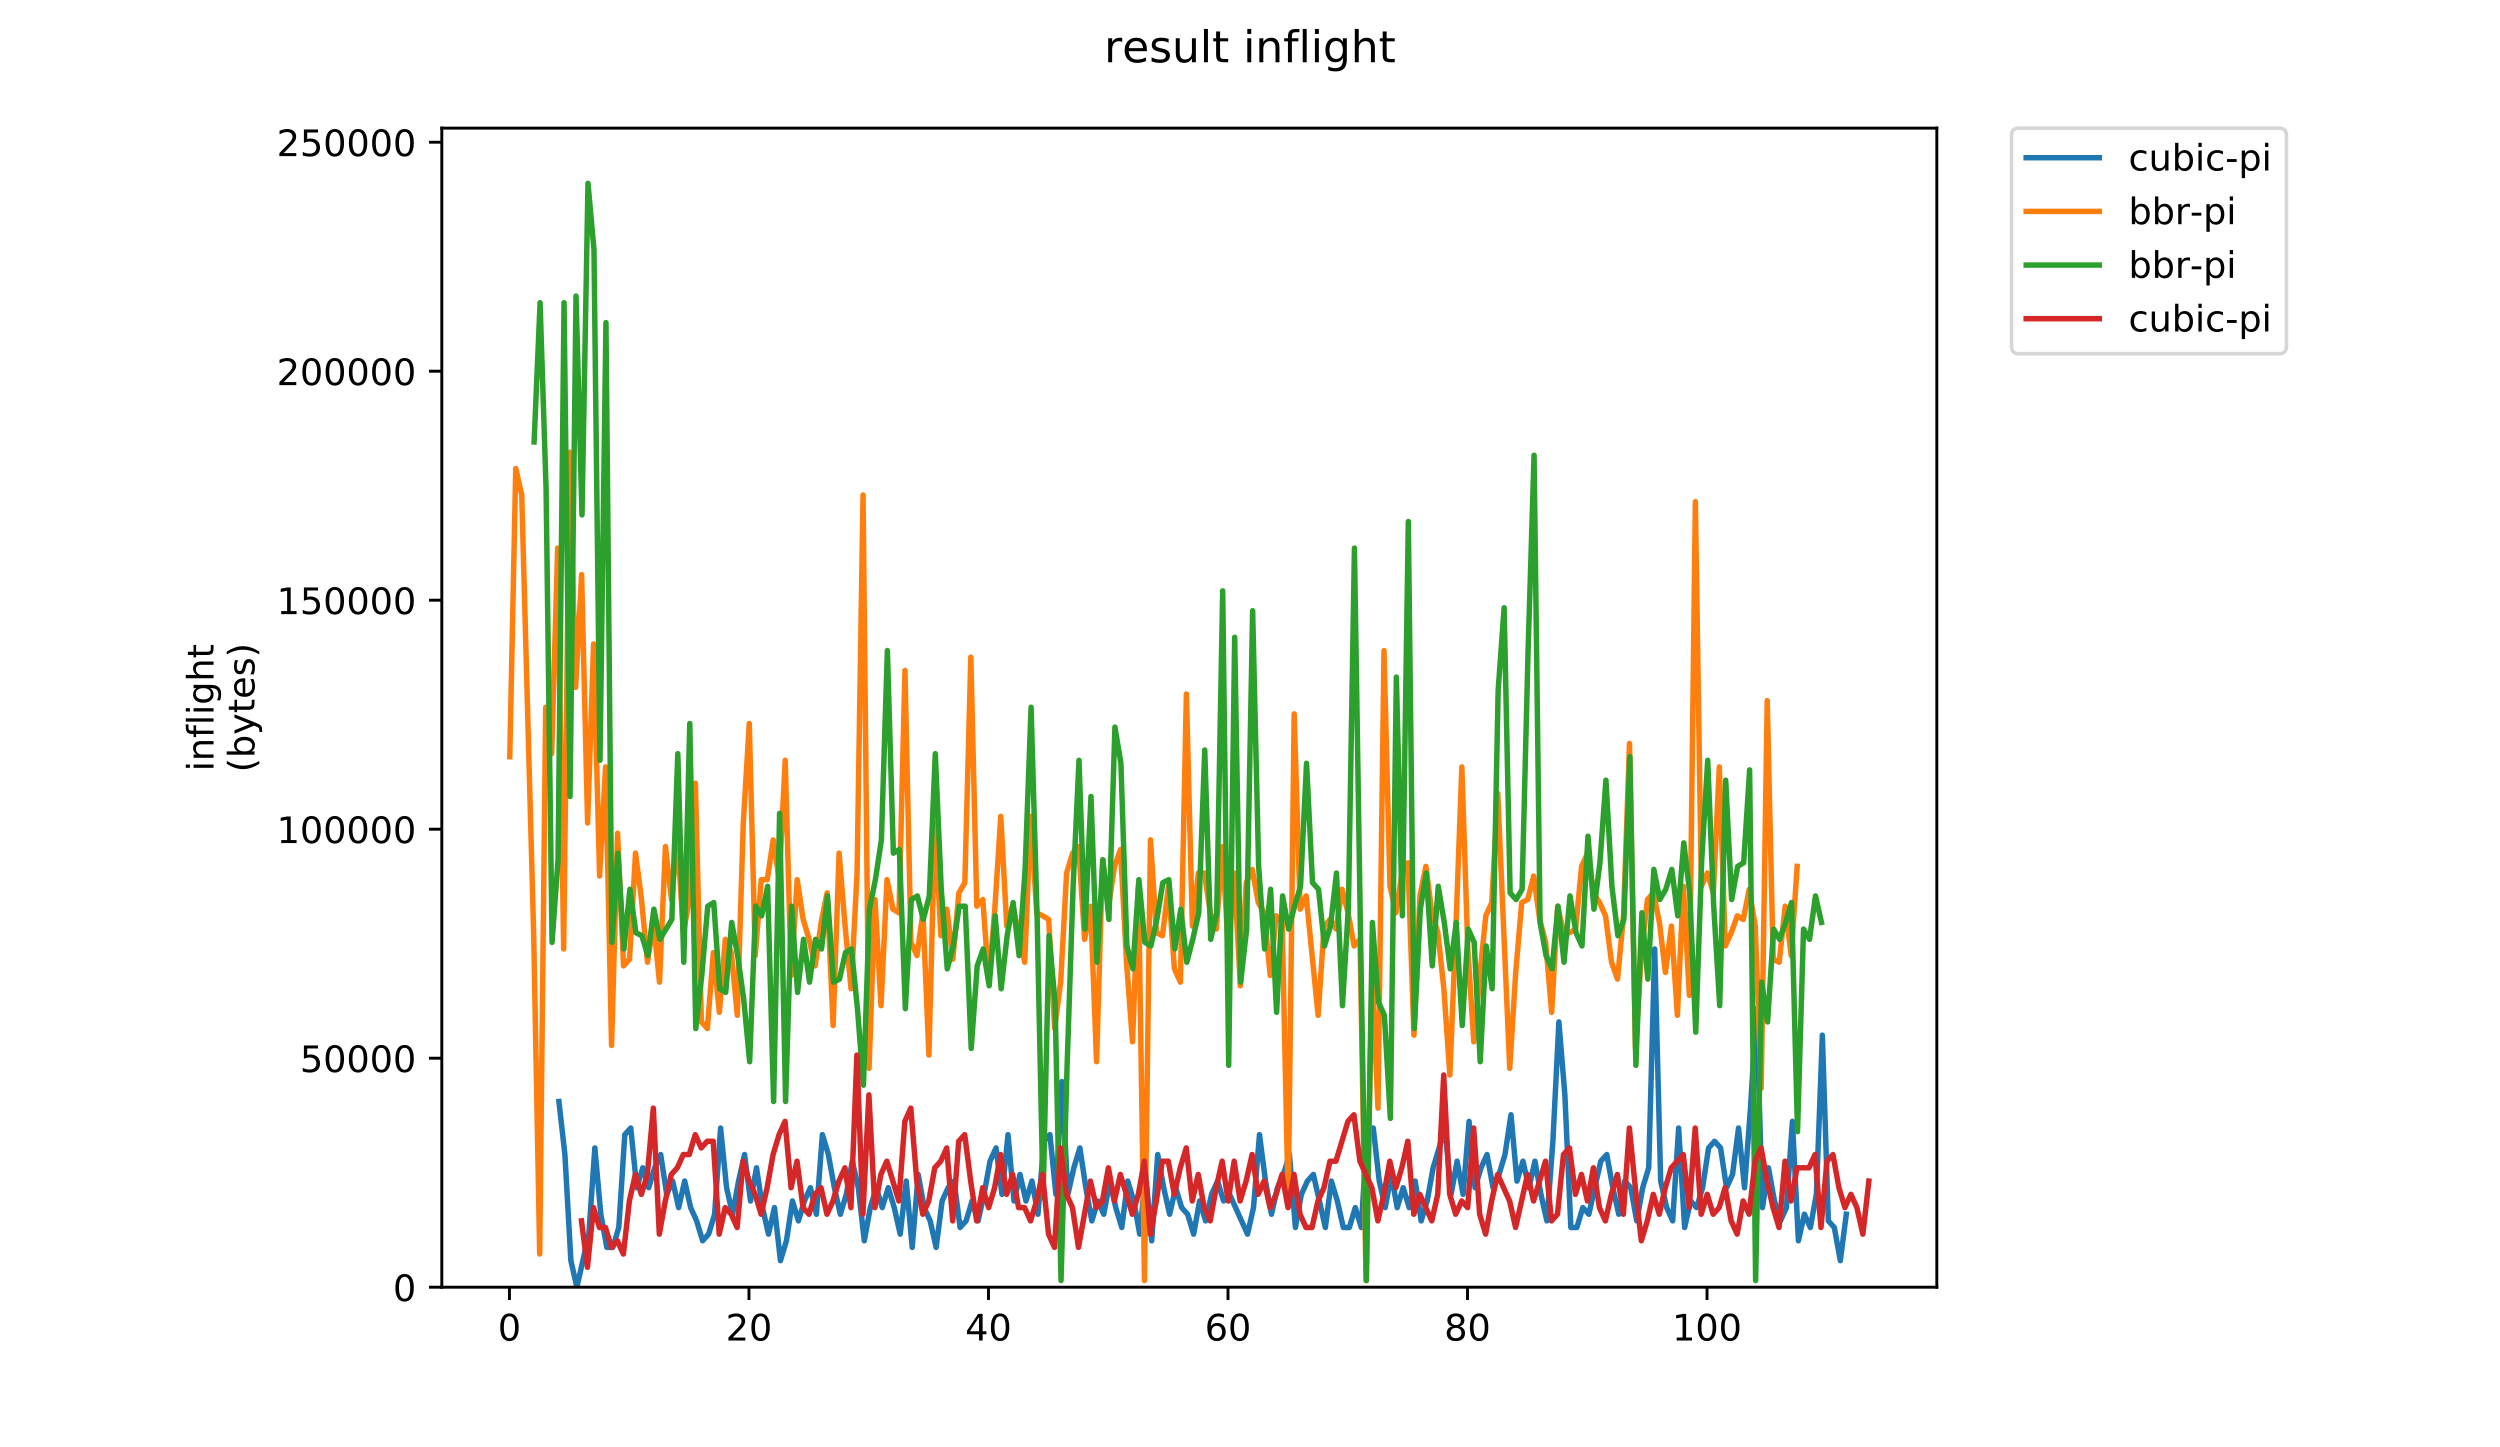 <?xml version="1.0" encoding="utf-8" standalone="no"?>
<!DOCTYPE svg PUBLIC "-//W3C//DTD SVG 1.1//EN"
  "http://www.w3.org/Graphics/SVG/1.1/DTD/svg11.dtd">
<!-- Created with matplotlib (https://matplotlib.org/) -->
<svg height="396pt" version="1.1" viewBox="0 0 684 396" width="684pt" xmlns="http://www.w3.org/2000/svg" xmlns:xlink="http://www.w3.org/1999/xlink">
 <defs>
  <style type="text/css">
*{stroke-linecap:butt;stroke-linejoin:round;}
  </style>
 </defs>
 <g id="figure_1">
  <g id="patch_1">
   <path d="M 0 396 
L 684 396 
L 684 0 
L 0 0 
z
" style="fill:#ffffff;"/>
  </g>
  <g id="axes_1">
   <g id="patch_2">
    <path d="M 120.879 352.174 
L 529.913 352.174 
L 529.913 35.062 
L 120.879 35.062 
z
" style="fill:#ffffff;"/>
   </g>
   <g id="matplotlib.axis_1">
    <g id="xtick_1">
     <g id="line2d_1">
      <defs>
       <path d="M 0 0 
L 0 3.5 
" id="m602a96469b" style="stroke:#000000;stroke-width:0.8;"/>
      </defs>
      <g>
       <use style="stroke:#000000;stroke-width:0.8;" x="139.386" xlink:href="#m602a96469b" y="352.174"/>
      </g>
     </g>
     <g id="text_1">
      <!-- 0 -->
      <defs>
       <path d="M 31.781 66.406 
Q 24.172 66.406 20.328 58.906 
Q 16.5 51.422 16.5 36.375 
Q 16.5 21.391 20.328 13.891 
Q 24.172 6.391 31.781 6.391 
Q 39.453 6.391 43.281 13.891 
Q 47.125 21.391 47.125 36.375 
Q 47.125 51.422 43.281 58.906 
Q 39.453 66.406 31.781 66.406 
z
M 31.781 74.219 
Q 44.047 74.219 50.516 64.516 
Q 56.984 54.828 56.984 36.375 
Q 56.984 17.969 50.516 8.266 
Q 44.047 -1.422 31.781 -1.422 
Q 19.531 -1.422 13.062 8.266 
Q 6.594 17.969 6.594 36.375 
Q 6.594 54.828 13.062 64.516 
Q 19.531 74.219 31.781 74.219 
z
" id="DejaVuSans-48"/>
      </defs>
      <g transform="translate(136.205 366.773)scale(0.1 -0.1)">
       <use xlink:href="#DejaVuSans-48"/>
      </g>
     </g>
    </g>
    <g id="xtick_2">
     <g id="line2d_2">
      <g>
       <use style="stroke:#000000;stroke-width:0.8;" x="204.917" xlink:href="#m602a96469b" y="352.174"/>
      </g>
     </g>
     <g id="text_2">
      <!-- 20 -->
      <defs>
       <path d="M 19.188 8.297 
L 53.609 8.297 
L 53.609 0 
L 7.328 0 
L 7.328 8.297 
Q 12.938 14.109 22.625 23.891 
Q 32.328 33.688 34.812 36.531 
Q 39.547 41.844 41.422 45.531 
Q 43.312 49.219 43.312 52.781 
Q 43.312 58.594 39.234 62.25 
Q 35.156 65.922 28.609 65.922 
Q 23.969 65.922 18.812 64.312 
Q 13.672 62.703 7.812 59.422 
L 7.812 69.391 
Q 13.766 71.781 18.938 73 
Q 24.125 74.219 28.422 74.219 
Q 39.75 74.219 46.484 68.547 
Q 53.219 62.891 53.219 53.422 
Q 53.219 48.922 51.531 44.891 
Q 49.859 40.875 45.406 35.406 
Q 44.188 33.984 37.641 27.219 
Q 31.109 20.453 19.188 8.297 
z
" id="DejaVuSans-50"/>
      </defs>
      <g transform="translate(198.554 366.773)scale(0.1 -0.1)">
       <use xlink:href="#DejaVuSans-50"/>
       <use x="63.623" xlink:href="#DejaVuSans-48"/>
      </g>
     </g>
    </g>
    <g id="xtick_3">
     <g id="line2d_3">
      <g>
       <use style="stroke:#000000;stroke-width:0.8;" x="270.448" xlink:href="#m602a96469b" y="352.174"/>
      </g>
     </g>
     <g id="text_3">
      <!-- 40 -->
      <defs>
       <path d="M 37.797 64.312 
L 12.891 25.391 
L 37.797 25.391 
z
M 35.203 72.906 
L 47.609 72.906 
L 47.609 25.391 
L 58.016 25.391 
L 58.016 17.188 
L 47.609 17.188 
L 47.609 0 
L 37.797 0 
L 37.797 17.188 
L 4.891 17.188 
L 4.891 26.703 
z
" id="DejaVuSans-52"/>
      </defs>
      <g transform="translate(264.085 366.773)scale(0.1 -0.1)">
       <use xlink:href="#DejaVuSans-52"/>
       <use x="63.623" xlink:href="#DejaVuSans-48"/>
      </g>
     </g>
    </g>
    <g id="xtick_4">
     <g id="line2d_4">
      <g>
       <use style="stroke:#000000;stroke-width:0.8;" x="335.979" xlink:href="#m602a96469b" y="352.174"/>
      </g>
     </g>
     <g id="text_4">
      <!-- 60 -->
      <defs>
       <path d="M 33.016 40.375 
Q 26.375 40.375 22.484 35.828 
Q 18.609 31.297 18.609 23.391 
Q 18.609 15.531 22.484 10.953 
Q 26.375 6.391 33.016 6.391 
Q 39.656 6.391 43.531 10.953 
Q 47.406 15.531 47.406 23.391 
Q 47.406 31.297 43.531 35.828 
Q 39.656 40.375 33.016 40.375 
z
M 52.594 71.297 
L 52.594 62.312 
Q 48.875 64.062 45.094 64.984 
Q 41.312 65.922 37.594 65.922 
Q 27.828 65.922 22.672 59.328 
Q 17.531 52.734 16.797 39.406 
Q 19.672 43.656 24.016 45.922 
Q 28.375 48.188 33.594 48.188 
Q 44.578 48.188 50.953 41.516 
Q 57.328 34.859 57.328 23.391 
Q 57.328 12.156 50.688 5.359 
Q 44.047 -1.422 33.016 -1.422 
Q 20.359 -1.422 13.672 8.266 
Q 6.984 17.969 6.984 36.375 
Q 6.984 53.656 15.188 63.938 
Q 23.391 74.219 37.203 74.219 
Q 40.922 74.219 44.703 73.484 
Q 48.484 72.75 52.594 71.297 
z
" id="DejaVuSans-54"/>
      </defs>
      <g transform="translate(329.617 366.773)scale(0.1 -0.1)">
       <use xlink:href="#DejaVuSans-54"/>
       <use x="63.623" xlink:href="#DejaVuSans-48"/>
      </g>
     </g>
    </g>
    <g id="xtick_5">
     <g id="line2d_5">
      <g>
       <use style="stroke:#000000;stroke-width:0.8;" x="401.51" xlink:href="#m602a96469b" y="352.174"/>
      </g>
     </g>
     <g id="text_5">
      <!-- 80 -->
      <defs>
       <path d="M 31.781 34.625 
Q 24.75 34.625 20.719 30.859 
Q 16.703 27.094 16.703 20.516 
Q 16.703 13.922 20.719 10.156 
Q 24.75 6.391 31.781 6.391 
Q 38.812 6.391 42.859 10.172 
Q 46.922 13.969 46.922 20.516 
Q 46.922 27.094 42.891 30.859 
Q 38.875 34.625 31.781 34.625 
z
M 21.922 38.812 
Q 15.578 40.375 12.031 44.719 
Q 8.5 49.078 8.5 55.328 
Q 8.5 64.062 14.719 69.141 
Q 20.953 74.219 31.781 74.219 
Q 42.672 74.219 48.875 69.141 
Q 55.078 64.062 55.078 55.328 
Q 55.078 49.078 51.531 44.719 
Q 48 40.375 41.703 38.812 
Q 48.828 37.156 52.797 32.312 
Q 56.781 27.484 56.781 20.516 
Q 56.781 9.906 50.312 4.234 
Q 43.844 -1.422 31.781 -1.422 
Q 19.734 -1.422 13.25 4.234 
Q 6.781 9.906 6.781 20.516 
Q 6.781 27.484 10.781 32.312 
Q 14.797 37.156 21.922 38.812 
z
M 18.312 54.391 
Q 18.312 48.734 21.844 45.562 
Q 25.391 42.391 31.781 42.391 
Q 38.141 42.391 41.719 45.562 
Q 45.312 48.734 45.312 54.391 
Q 45.312 60.062 41.719 63.234 
Q 38.141 66.406 31.781 66.406 
Q 25.391 66.406 21.844 63.234 
Q 18.312 60.062 18.312 54.391 
z
" id="DejaVuSans-56"/>
      </defs>
      <g transform="translate(395.148 366.773)scale(0.1 -0.1)">
       <use xlink:href="#DejaVuSans-56"/>
       <use x="63.623" xlink:href="#DejaVuSans-48"/>
      </g>
     </g>
    </g>
    <g id="xtick_6">
     <g id="line2d_6">
      <g>
       <use style="stroke:#000000;stroke-width:0.8;" x="467.041" xlink:href="#m602a96469b" y="352.174"/>
      </g>
     </g>
     <g id="text_6">
      <!-- 100 -->
      <defs>
       <path d="M 12.406 8.297 
L 28.516 8.297 
L 28.516 63.922 
L 10.984 60.406 
L 10.984 69.391 
L 28.422 72.906 
L 38.281 72.906 
L 38.281 8.297 
L 54.391 8.297 
L 54.391 0 
L 12.406 0 
z
" id="DejaVuSans-49"/>
      </defs>
      <g transform="translate(457.497 366.773)scale(0.1 -0.1)">
       <use xlink:href="#DejaVuSans-49"/>
       <use x="63.623" xlink:href="#DejaVuSans-48"/>
       <use x="127.246" xlink:href="#DejaVuSans-48"/>
      </g>
     </g>
    </g>
   </g>
   <g id="matplotlib.axis_2">
    <g id="ytick_1">
     <g id="line2d_7">
      <defs>
       <path d="M 0 0 
L -3.5 0 
" id="m8a3be1ea7a" style="stroke:#000000;stroke-width:0.8;"/>
      </defs>
      <g>
       <use style="stroke:#000000;stroke-width:0.8;" x="120.879" xlink:href="#m8a3be1ea7a" y="352.174"/>
      </g>
     </g>
     <g id="text_7">
      <!-- 0 -->
      <g transform="translate(107.516 355.973)scale(0.1 -0.1)">
       <use xlink:href="#DejaVuSans-48"/>
      </g>
     </g>
    </g>
    <g id="ytick_2">
     <g id="line2d_8">
      <g>
       <use style="stroke:#000000;stroke-width:0.8;" x="120.879" xlink:href="#m8a3be1ea7a" y="289.522"/>
      </g>
     </g>
     <g id="text_8">
      <!-- 50000 -->
      <defs>
       <path d="M 10.797 72.906 
L 49.516 72.906 
L 49.516 64.594 
L 19.828 64.594 
L 19.828 46.734 
Q 21.969 47.469 24.109 47.828 
Q 26.266 48.188 28.422 48.188 
Q 40.625 48.188 47.75 41.5 
Q 54.891 34.812 54.891 23.391 
Q 54.891 11.625 47.562 5.094 
Q 40.234 -1.422 26.906 -1.422 
Q 22.312 -1.422 17.547 -0.641 
Q 12.797 0.141 7.719 1.703 
L 7.719 11.625 
Q 12.109 9.234 16.797 8.062 
Q 21.484 6.891 26.703 6.891 
Q 35.156 6.891 40.078 11.328 
Q 45.016 15.766 45.016 23.391 
Q 45.016 31 40.078 35.438 
Q 35.156 39.891 26.703 39.891 
Q 22.75 39.891 18.812 39.016 
Q 14.891 38.141 10.797 36.281 
z
" id="DejaVuSans-53"/>
      </defs>
      <g transform="translate(82.066 293.322)scale(0.1 -0.1)">
       <use xlink:href="#DejaVuSans-53"/>
       <use x="63.623" xlink:href="#DejaVuSans-48"/>
       <use x="127.246" xlink:href="#DejaVuSans-48"/>
       <use x="190.869" xlink:href="#DejaVuSans-48"/>
       <use x="254.492" xlink:href="#DejaVuSans-48"/>
      </g>
     </g>
    </g>
    <g id="ytick_3">
     <g id="line2d_9">
      <g>
       <use style="stroke:#000000;stroke-width:0.8;" x="120.879" xlink:href="#m8a3be1ea7a" y="226.871"/>
      </g>
     </g>
     <g id="text_9">
      <!-- 100000 -->
      <g transform="translate(75.704 230.67)scale(0.1 -0.1)">
       <use xlink:href="#DejaVuSans-49"/>
       <use x="63.623" xlink:href="#DejaVuSans-48"/>
       <use x="127.246" xlink:href="#DejaVuSans-48"/>
       <use x="190.869" xlink:href="#DejaVuSans-48"/>
       <use x="254.492" xlink:href="#DejaVuSans-48"/>
       <use x="318.115" xlink:href="#DejaVuSans-48"/>
      </g>
     </g>
    </g>
    <g id="ytick_4">
     <g id="line2d_10">
      <g>
       <use style="stroke:#000000;stroke-width:0.8;" x="120.879" xlink:href="#m8a3be1ea7a" y="164.219"/>
      </g>
     </g>
     <g id="text_10">
      <!-- 150000 -->
      <g transform="translate(75.704 168.018)scale(0.1 -0.1)">
       <use xlink:href="#DejaVuSans-49"/>
       <use x="63.623" xlink:href="#DejaVuSans-53"/>
       <use x="127.246" xlink:href="#DejaVuSans-48"/>
       <use x="190.869" xlink:href="#DejaVuSans-48"/>
       <use x="254.492" xlink:href="#DejaVuSans-48"/>
       <use x="318.115" xlink:href="#DejaVuSans-48"/>
      </g>
     </g>
    </g>
    <g id="ytick_5">
     <g id="line2d_11">
      <g>
       <use style="stroke:#000000;stroke-width:0.8;" x="120.879" xlink:href="#m8a3be1ea7a" y="101.567"/>
      </g>
     </g>
     <g id="text_11">
      <!-- 200000 -->
      <g transform="translate(75.704 105.367)scale(0.1 -0.1)">
       <use xlink:href="#DejaVuSans-50"/>
       <use x="63.623" xlink:href="#DejaVuSans-48"/>
       <use x="127.246" xlink:href="#DejaVuSans-48"/>
       <use x="190.869" xlink:href="#DejaVuSans-48"/>
       <use x="254.492" xlink:href="#DejaVuSans-48"/>
       <use x="318.115" xlink:href="#DejaVuSans-48"/>
      </g>
     </g>
    </g>
    <g id="ytick_6">
     <g id="line2d_12">
      <g>
       <use style="stroke:#000000;stroke-width:0.8;" x="120.879" xlink:href="#m8a3be1ea7a" y="38.916"/>
      </g>
     </g>
     <g id="text_12">
      <!-- 250000 -->
      <g transform="translate(75.704 42.715)scale(0.1 -0.1)">
       <use xlink:href="#DejaVuSans-50"/>
       <use x="63.623" xlink:href="#DejaVuSans-53"/>
       <use x="127.246" xlink:href="#DejaVuSans-48"/>
       <use x="190.869" xlink:href="#DejaVuSans-48"/>
       <use x="254.492" xlink:href="#DejaVuSans-48"/>
       <use x="318.115" xlink:href="#DejaVuSans-48"/>
      </g>
     </g>
    </g>
    <g id="text_13">
     <!-- inflight -->
     <defs>
      <path d="M 9.422 54.688 
L 18.406 54.688 
L 18.406 0 
L 9.422 0 
z
M 9.422 75.984 
L 18.406 75.984 
L 18.406 64.594 
L 9.422 64.594 
z
" id="DejaVuSans-105"/>
      <path d="M 54.891 33.016 
L 54.891 0 
L 45.906 0 
L 45.906 32.719 
Q 45.906 40.484 42.875 44.328 
Q 39.844 48.188 33.797 48.188 
Q 26.516 48.188 22.312 43.547 
Q 18.109 38.922 18.109 30.906 
L 18.109 0 
L 9.078 0 
L 9.078 54.688 
L 18.109 54.688 
L 18.109 46.188 
Q 21.344 51.125 25.703 53.562 
Q 30.078 56 35.797 56 
Q 45.219 56 50.047 50.172 
Q 54.891 44.344 54.891 33.016 
z
" id="DejaVuSans-110"/>
      <path d="M 37.109 75.984 
L 37.109 68.5 
L 28.516 68.5 
Q 23.688 68.5 21.797 66.547 
Q 19.922 64.594 19.922 59.516 
L 19.922 54.688 
L 34.719 54.688 
L 34.719 47.703 
L 19.922 47.703 
L 19.922 0 
L 10.891 0 
L 10.891 47.703 
L 2.297 47.703 
L 2.297 54.688 
L 10.891 54.688 
L 10.891 58.5 
Q 10.891 67.625 15.141 71.797 
Q 19.391 75.984 28.609 75.984 
z
" id="DejaVuSans-102"/>
      <path d="M 9.422 75.984 
L 18.406 75.984 
L 18.406 0 
L 9.422 0 
z
" id="DejaVuSans-108"/>
      <path d="M 45.406 27.984 
Q 45.406 37.75 41.375 43.109 
Q 37.359 48.484 30.078 48.484 
Q 22.859 48.484 18.828 43.109 
Q 14.797 37.75 14.797 27.984 
Q 14.797 18.266 18.828 12.891 
Q 22.859 7.516 30.078 7.516 
Q 37.359 7.516 41.375 12.891 
Q 45.406 18.266 45.406 27.984 
z
M 54.391 6.781 
Q 54.391 -7.172 48.188 -13.984 
Q 42 -20.797 29.203 -20.797 
Q 24.469 -20.797 20.266 -20.094 
Q 16.062 -19.391 12.109 -17.922 
L 12.109 -9.188 
Q 16.062 -11.328 19.922 -12.344 
Q 23.781 -13.375 27.781 -13.375 
Q 36.625 -13.375 41.016 -8.766 
Q 45.406 -4.156 45.406 5.172 
L 45.406 9.625 
Q 42.625 4.781 38.281 2.391 
Q 33.938 0 27.875 0 
Q 17.828 0 11.672 7.656 
Q 5.516 15.328 5.516 27.984 
Q 5.516 40.672 11.672 48.328 
Q 17.828 56 27.875 56 
Q 33.938 56 38.281 53.609 
Q 42.625 51.219 45.406 46.391 
L 45.406 54.688 
L 54.391 54.688 
z
" id="DejaVuSans-103"/>
      <path d="M 54.891 33.016 
L 54.891 0 
L 45.906 0 
L 45.906 32.719 
Q 45.906 40.484 42.875 44.328 
Q 39.844 48.188 33.797 48.188 
Q 26.516 48.188 22.312 43.547 
Q 18.109 38.922 18.109 30.906 
L 18.109 0 
L 9.078 0 
L 9.078 75.984 
L 18.109 75.984 
L 18.109 46.188 
Q 21.344 51.125 25.703 53.562 
Q 30.078 56 35.797 56 
Q 45.219 56 50.047 50.172 
Q 54.891 44.344 54.891 33.016 
z
" id="DejaVuSans-104"/>
      <path d="M 18.312 70.219 
L 18.312 54.688 
L 36.812 54.688 
L 36.812 47.703 
L 18.312 47.703 
L 18.312 18.016 
Q 18.312 11.328 20.141 9.422 
Q 21.969 7.516 27.594 7.516 
L 36.812 7.516 
L 36.812 0 
L 27.594 0 
Q 17.188 0 13.234 3.875 
Q 9.281 7.766 9.281 18.016 
L 9.281 47.703 
L 2.688 47.703 
L 2.688 54.688 
L 9.281 54.688 
L 9.281 70.219 
z
" id="DejaVuSans-116"/>
     </defs>
     <g transform="translate(58.426 211.018)rotate(-90)scale(0.1 -0.1)">
      <use xlink:href="#DejaVuSans-105"/>
      <use x="27.783" xlink:href="#DejaVuSans-110"/>
      <use x="91.162" xlink:href="#DejaVuSans-102"/>
      <use x="126.367" xlink:href="#DejaVuSans-108"/>
      <use x="154.15" xlink:href="#DejaVuSans-105"/>
      <use x="181.934" xlink:href="#DejaVuSans-103"/>
      <use x="245.41" xlink:href="#DejaVuSans-104"/>
      <use x="308.789" xlink:href="#DejaVuSans-116"/>
     </g>
     <!-- (bytes) -->
     <defs>
      <path d="M 31 75.875 
Q 24.469 64.656 21.281 53.656 
Q 18.109 42.672 18.109 31.391 
Q 18.109 20.125 21.312 9.062 
Q 24.516 -2 31 -13.188 
L 23.188 -13.188 
Q 15.875 -1.703 12.234 9.375 
Q 8.594 20.453 8.594 31.391 
Q 8.594 42.281 12.203 53.312 
Q 15.828 64.359 23.188 75.875 
z
" id="DejaVuSans-40"/>
      <path d="M 48.688 27.297 
Q 48.688 37.203 44.609 42.844 
Q 40.531 48.484 33.406 48.484 
Q 26.266 48.484 22.188 42.844 
Q 18.109 37.203 18.109 27.297 
Q 18.109 17.391 22.188 11.75 
Q 26.266 6.109 33.406 6.109 
Q 40.531 6.109 44.609 11.75 
Q 48.688 17.391 48.688 27.297 
z
M 18.109 46.391 
Q 20.953 51.266 25.266 53.625 
Q 29.594 56 35.594 56 
Q 45.562 56 51.781 48.094 
Q 58.016 40.188 58.016 27.297 
Q 58.016 14.406 51.781 6.484 
Q 45.562 -1.422 35.594 -1.422 
Q 29.594 -1.422 25.266 0.953 
Q 20.953 3.328 18.109 8.203 
L 18.109 0 
L 9.078 0 
L 9.078 75.984 
L 18.109 75.984 
z
" id="DejaVuSans-98"/>
      <path d="M 32.172 -5.078 
Q 28.375 -14.844 24.75 -17.812 
Q 21.141 -20.797 15.094 -20.797 
L 7.906 -20.797 
L 7.906 -13.281 
L 13.188 -13.281 
Q 16.891 -13.281 18.938 -11.516 
Q 21 -9.766 23.484 -3.219 
L 25.094 0.875 
L 2.984 54.688 
L 12.5 54.688 
L 29.594 11.922 
L 46.688 54.688 
L 56.203 54.688 
z
" id="DejaVuSans-121"/>
      <path d="M 56.203 29.594 
L 56.203 25.203 
L 14.891 25.203 
Q 15.484 15.922 20.484 11.062 
Q 25.484 6.203 34.422 6.203 
Q 39.594 6.203 44.453 7.469 
Q 49.312 8.734 54.109 11.281 
L 54.109 2.781 
Q 49.266 0.734 44.188 -0.344 
Q 39.109 -1.422 33.891 -1.422 
Q 20.797 -1.422 13.156 6.188 
Q 5.516 13.812 5.516 26.812 
Q 5.516 40.234 12.766 48.109 
Q 20.016 56 32.328 56 
Q 43.359 56 49.781 48.891 
Q 56.203 41.797 56.203 29.594 
z
M 47.219 32.234 
Q 47.125 39.594 43.094 43.984 
Q 39.062 48.391 32.422 48.391 
Q 24.906 48.391 20.391 44.141 
Q 15.875 39.891 15.188 32.172 
z
" id="DejaVuSans-101"/>
      <path d="M 44.281 53.078 
L 44.281 44.578 
Q 40.484 46.531 36.375 47.5 
Q 32.281 48.484 27.875 48.484 
Q 21.188 48.484 17.844 46.438 
Q 14.5 44.391 14.5 40.281 
Q 14.5 37.156 16.891 35.375 
Q 19.281 33.594 26.516 31.984 
L 29.594 31.297 
Q 39.156 29.25 43.188 25.516 
Q 47.219 21.781 47.219 15.094 
Q 47.219 7.469 41.188 3.016 
Q 35.156 -1.422 24.609 -1.422 
Q 20.219 -1.422 15.453 -0.562 
Q 10.688 0.297 5.422 2 
L 5.422 11.281 
Q 10.406 8.688 15.234 7.391 
Q 20.062 6.109 24.812 6.109 
Q 31.156 6.109 34.562 8.281 
Q 37.984 10.453 37.984 14.406 
Q 37.984 18.062 35.516 20.016 
Q 33.062 21.969 24.703 23.781 
L 21.578 24.516 
Q 13.234 26.266 9.516 29.906 
Q 5.812 33.547 5.812 39.891 
Q 5.812 47.609 11.281 51.797 
Q 16.75 56 26.812 56 
Q 31.781 56 36.172 55.266 
Q 40.578 54.547 44.281 53.078 
z
" id="DejaVuSans-115"/>
      <path d="M 8.016 75.875 
L 15.828 75.875 
Q 23.141 64.359 26.781 53.312 
Q 30.422 42.281 30.422 31.391 
Q 30.422 20.453 26.781 9.375 
Q 23.141 -1.703 15.828 -13.188 
L 8.016 -13.188 
Q 14.5 -2 17.703 9.062 
Q 20.906 20.125 20.906 31.391 
Q 20.906 42.672 17.703 53.656 
Q 14.5 64.656 8.016 75.875 
z
" id="DejaVuSans-41"/>
     </defs>
     <g transform="translate(69.624 211.295)rotate(-90)scale(0.1 -0.1)">
      <use xlink:href="#DejaVuSans-40"/>
      <use x="39.014" xlink:href="#DejaVuSans-98"/>
      <use x="102.49" xlink:href="#DejaVuSans-121"/>
      <use x="161.67" xlink:href="#DejaVuSans-116"/>
      <use x="200.879" xlink:href="#DejaVuSans-101"/>
      <use x="262.402" xlink:href="#DejaVuSans-115"/>
      <use x="314.502" xlink:href="#DejaVuSans-41"/>
     </g>
    </g>
   </g>
   <g id="line2d_13">
    <path clip-path="url(#pd898d378b5)" d="M 152.918 301.371 
L 154.556 315.886 
L 156.195 344.917 
L 157.833 352.174 
L 161.109 337.659 
L 162.748 314.072 
L 164.386 332.216 
L 166.024 341.288 
L 167.663 341.288 
L 169.301 335.845 
L 170.939 310.443 
L 172.577 308.629 
L 174.216 324.958 
L 175.854 319.515 
L 177.492 324.958 
L 179.13 319.515 
L 180.769 315.886 
L 182.407 326.773 
L 184.045 323.144 
L 185.684 330.401 
L 187.322 323.144 
L 188.96 330.401 
L 190.598 334.03 
L 192.237 339.473 
L 193.875 337.659 
L 195.513 332.216 
L 197.152 308.629 
L 198.79 324.958 
L 200.428 332.216 
L 202.066 323.144 
L 203.705 315.886 
L 205.343 328.587 
L 206.981 319.515 
L 208.619 330.401 
L 210.258 337.659 
L 211.896 330.401 
L 213.534 344.917 
L 215.173 339.473 
L 216.811 328.587 
L 218.449 334.03 
L 220.087 328.587 
L 221.726 324.958 
L 223.364 332.216 
L 225.002 310.443 
L 226.64 315.886 
L 228.279 324.958 
L 229.917 332.216 
L 231.555 326.773 
L 233.194 317.701 
L 234.832 324.958 
L 236.47 339.473 
L 238.108 330.401 
L 239.747 324.958 
L 241.385 330.401 
L 243.023 324.958 
L 244.662 330.401 
L 246.3 337.659 
L 247.938 323.144 
L 249.576 341.288 
L 251.215 321.329 
L 252.853 330.401 
L 254.491 334.03 
L 256.129 341.288 
L 257.768 328.587 
L 259.406 324.958 
L 261.044 323.144 
L 262.683 335.845 
L 264.321 334.03 
L 265.959 328.587 
L 267.597 334.03 
L 269.236 326.773 
L 270.874 317.701 
L 272.512 314.072 
L 274.15 326.773 
L 275.789 310.443 
L 277.427 328.587 
L 279.065 321.329 
L 280.704 328.587 
L 282.342 323.144 
L 283.98 332.216 
L 285.618 312.258 
L 287.257 310.443 
L 288.895 326.773 
L 290.533 295.928 
L 292.172 326.773 
L 293.81 319.515 
L 295.448 314.072 
L 297.086 324.958 
L 298.725 334.03 
L 300.363 328.587 
L 302.001 332.216 
L 303.639 323.144 
L 305.278 330.401 
L 306.916 335.845 
L 308.554 323.144 
L 310.193 328.587 
L 311.831 337.659 
L 313.469 321.329 
L 315.107 339.473 
L 316.746 315.886 
L 318.384 324.958 
L 320.022 332.216 
L 321.661 324.958 
L 323.299 330.401 
L 324.937 332.216 
L 326.575 337.659 
L 328.214 328.587 
L 329.852 334.03 
L 331.49 326.773 
L 333.128 323.144 
L 334.767 328.587 
L 336.405 326.773 
L 341.32 337.659 
L 342.958 330.401 
L 344.596 310.443 
L 346.235 323.144 
L 347.873 332.216 
L 349.511 324.958 
L 351.149 321.329 
L 352.788 315.886 
L 354.426 335.845 
L 356.064 326.773 
L 357.703 323.144 
L 359.341 321.329 
L 362.617 335.845 
L 364.256 323.144 
L 365.894 328.587 
L 367.532 335.845 
L 369.171 335.845 
L 370.809 330.401 
L 372.447 335.845 
L 374.085 308.629 
L 375.724 308.629 
L 377.362 323.144 
L 379 330.401 
L 380.638 321.329 
L 382.277 330.401 
L 383.915 324.958 
L 385.553 330.401 
L 387.192 323.144 
L 388.83 334.03 
L 390.468 328.587 
L 392.106 319.515 
L 395.383 308.629 
L 397.021 326.773 
L 398.66 317.701 
L 400.298 326.773 
L 401.936 306.814 
L 403.574 324.958 
L 405.213 319.515 
L 406.851 315.886 
L 408.489 324.958 
L 410.127 321.329 
L 411.766 315.886 
L 413.404 305 
L 415.042 323.144 
L 416.681 317.701 
L 418.319 324.958 
L 419.957 317.701 
L 421.595 326.773 
L 423.234 334.03 
L 424.872 312.258 
L 426.51 279.598 
L 428.148 299.557 
L 429.787 335.845 
L 431.425 335.845 
L 433.063 330.401 
L 434.702 332.216 
L 437.978 317.701 
L 439.616 315.886 
L 441.255 324.958 
L 442.893 332.216 
L 444.531 323.144 
L 446.17 324.958 
L 447.808 334.03 
L 449.446 324.958 
L 451.084 319.515 
L 452.723 259.64 
L 454.361 323.144 
L 455.999 330.401 
L 457.637 334.03 
L 459.276 308.629 
L 460.914 335.845 
L 462.552 328.587 
L 464.191 330.401 
L 465.829 324.958 
L 467.467 314.072 
L 469.105 312.258 
L 470.744 314.072 
L 472.382 324.958 
L 474.02 321.329 
L 475.658 308.629 
L 477.297 324.958 
L 478.935 303.186 
L 480.573 275.97 
L 482.212 330.401 
L 483.85 319.515 
L 485.488 328.587 
L 487.126 334.03 
L 488.765 330.401 
L 490.403 306.814 
L 492.041 339.473 
L 493.68 332.216 
L 495.318 335.845 
L 496.956 326.773 
L 498.594 283.227 
L 500.233 334.03 
L 501.871 335.845 
L 503.509 344.917 
L 505.147 332.216 
L 505.147 332.216 
" style="fill:none;stroke:#1f77b4;stroke-linecap:square;stroke-width:1.5;"/>
   </g>
   <g id="line2d_14">
    <path clip-path="url(#pd898d378b5)" d="M 139.471 207.023 
L 141.109 128.182 
L 142.748 135.439 
L 146.024 256.011 
L 147.662 343.102 
L 149.301 193.5 
L 150.939 206.201 
L 152.577 149.955 
L 154.216 259.64 
L 155.854 123.731 
L 157.492 188.057 
L 159.13 157.212 
L 160.769 225.167 
L 162.407 176.178 
L 164.045 239.682 
L 165.683 209.83 
L 167.322 286.034 
L 168.96 227.974 
L 170.598 264.261 
L 172.237 262.447 
L 173.875 233.417 
L 175.513 246.117 
L 177.151 263.269 
L 178.79 252.383 
L 180.428 268.712 
L 182.066 231.602 
L 183.705 246.117 
L 185.343 229.788 
L 186.981 255.189 
L 188.619 246.117 
L 190.258 214.28 
L 191.896 279.598 
L 193.534 281.413 
L 195.172 260.633 
L 196.811 276.962 
L 198.449 257.004 
L 200.087 260.633 
L 201.726 277.784 
L 203.364 225.167 
L 205.002 197.951 
L 206.64 261.455 
L 208.279 240.674 
L 209.917 240.674 
L 211.555 229.788 
L 213.194 240.674 
L 214.832 208.015 
L 216.47 266.898 
L 218.108 240.674 
L 219.747 251.561 
L 221.385 257.004 
L 223.023 264.261 
L 224.661 252.383 
L 226.3 244.303 
L 227.938 280.591 
L 229.576 233.417 
L 231.215 253.375 
L 232.853 270.527 
L 234.491 238.86 
L 236.129 135.439 
L 237.768 292.299 
L 239.406 246.117 
L 241.044 275.148 
L 242.682 240.674 
L 244.321 248.754 
L 245.959 249.746 
L 247.597 183.436 
L 249.236 257.826 
L 250.874 261.455 
L 252.512 249.746 
L 254.15 288.67 
L 255.789 225.167 
L 257.427 256.011 
L 259.065 248.754 
L 260.704 262.447 
L 262.342 244.303 
L 263.98 241.496 
L 265.618 179.807 
L 267.257 247.932 
L 268.895 246.117 
L 270.533 268.712 
L 272.171 248.754 
L 273.81 223.352 
L 275.448 253.375 
L 277.086 247.932 
L 278.725 255.189 
L 280.363 263.269 
L 282.001 223.352 
L 283.639 249.746 
L 285.278 250.568 
L 286.916 251.561 
L 288.554 281.413 
L 290.192 268.712 
L 291.831 238.86 
L 293.469 233.417 
L 295.107 231.602 
L 296.746 257.004 
L 298.384 247.932 
L 300.022 290.485 
L 301.66 235.231 
L 303.299 247.932 
L 304.937 237.045 
L 306.575 232.424 
L 308.214 263.269 
L 309.852 285.042 
L 311.49 242.489 
L 313.128 350.36 
L 314.767 229.788 
L 316.405 255.189 
L 318.043 256.011 
L 319.681 242.489 
L 321.32 265.083 
L 322.958 268.712 
L 324.596 189.871 
L 326.235 253.375 
L 327.873 238.86 
L 329.511 238.86 
L 331.149 249.746 
L 332.788 254.197 
L 334.426 231.602 
L 336.064 259.64 
L 337.703 238.86 
L 339.341 269.705 
L 340.979 241.496 
L 342.617 237.867 
L 344.256 246.939 
L 345.894 249.746 
L 347.532 266.898 
L 349.17 250.568 
L 350.809 252.383 
L 352.447 329.579 
L 354.085 195.314 
L 355.724 248.754 
L 357.362 245.125 
L 360.638 277.784 
L 362.277 253.375 
L 363.915 251.561 
L 365.553 254.197 
L 367.191 243.311 
L 368.83 249.746 
L 370.468 258.818 
L 372.106 257.004 
L 373.745 350.36 
L 375.383 266.898 
L 377.021 303.186 
L 378.659 177.993 
L 380.298 242.489 
L 381.936 249.746 
L 383.574 238.86 
L 385.213 236.053 
L 386.851 283.227 
L 388.489 245.125 
L 390.127 237.045 
L 391.766 249.746 
L 393.404 255.189 
L 395.042 270.527 
L 396.68 294.114 
L 398.319 254.197 
L 399.957 209.83 
L 401.595 259.64 
L 403.234 285.042 
L 404.872 266.898 
L 406.51 250.568 
L 408.148 246.939 
L 409.787 217.087 
L 413.063 292.299 
L 414.702 266.076 
L 416.34 246.939 
L 417.978 246.117 
L 419.616 239.682 
L 421.255 251.561 
L 422.893 257.826 
L 424.531 276.962 
L 426.169 247.932 
L 427.808 255.189 
L 429.446 255.189 
L 431.084 254.197 
L 432.723 237.045 
L 434.361 233.417 
L 435.999 244.303 
L 437.637 246.939 
L 439.276 250.568 
L 440.914 263.269 
L 442.552 267.89 
L 444.19 250.568 
L 445.829 203.394 
L 447.467 286.856 
L 449.105 260.633 
L 450.744 246.117 
L 452.382 244.303 
L 454.02 252.383 
L 455.658 266.076 
L 457.297 253.375 
L 458.935 277.784 
L 460.573 242.489 
L 462.212 272.341 
L 463.85 137.254 
L 465.488 242.489 
L 467.126 238.86 
L 468.765 244.303 
L 470.403 209.83 
L 472.041 258.818 
L 473.679 255.189 
L 475.318 250.568 
L 476.956 251.561 
L 478.594 243.311 
L 480.233 253.375 
L 481.871 297.742 
L 483.509 191.686 
L 485.147 262.447 
L 486.786 263.269 
L 488.424 247.932 
L 490.062 261.455 
L 491.7 237.045 
L 491.7 237.045 
" style="fill:none;stroke:#ff7f0e;stroke-linecap:square;stroke-width:1.5;"/>
   </g>
   <g id="line2d_15">
    <path clip-path="url(#pd898d378b5)" d="M 146.129 120.924 
L 147.767 82.822 
L 149.406 133.625 
L 151.044 257.826 
L 152.682 235.231 
L 154.32 82.822 
L 155.959 217.909 
L 157.597 81.008 
L 159.235 140.883 
L 160.874 50.163 
L 162.512 68.307 
L 164.15 208.015 
L 165.788 88.265 
L 167.427 257.826 
L 169.065 233.417 
L 170.703 259.64 
L 172.341 243.311 
L 173.98 255.189 
L 175.618 256.011 
L 177.256 261.455 
L 178.895 248.754 
L 180.533 257.004 
L 183.809 251.561 
L 185.448 206.201 
L 187.086 263.269 
L 188.724 197.951 
L 190.362 281.413 
L 192.001 266.898 
L 193.639 247.932 
L 195.277 246.939 
L 196.916 270.527 
L 198.554 271.519 
L 200.192 252.383 
L 201.83 261.455 
L 203.469 273.333 
L 205.107 290.485 
L 206.745 247.932 
L 208.384 250.568 
L 210.022 242.489 
L 211.66 301.371 
L 213.298 222.53 
L 214.937 301.371 
L 216.575 247.932 
L 218.213 271.519 
L 219.851 257.004 
L 221.49 268.712 
L 223.128 257.004 
L 224.766 259.64 
L 226.405 245.125 
L 228.043 268.712 
L 229.681 267.89 
L 231.319 260.633 
L 232.958 259.64 
L 234.596 275.97 
L 236.234 296.92 
L 237.873 248.754 
L 239.511 240.674 
L 241.149 229.788 
L 242.787 177.993 
L 244.426 233.417 
L 246.064 232.424 
L 247.702 275.97 
L 249.34 246.117 
L 250.979 245.125 
L 252.617 251.561 
L 254.255 245.125 
L 255.894 206.201 
L 257.532 243.311 
L 259.17 265.083 
L 260.808 258.818 
L 262.447 247.932 
L 264.085 247.932 
L 265.723 286.856 
L 267.361 264.261 
L 269 259.64 
L 270.638 269.705 
L 272.276 250.568 
L 273.915 270.527 
L 275.553 256.011 
L 277.191 246.939 
L 278.829 261.455 
L 280.468 237.867 
L 282.106 193.5 
L 283.744 250.568 
L 285.383 327.765 
L 287.021 256.011 
L 288.659 274.155 
L 290.297 350.36 
L 291.936 292.299 
L 293.574 243.311 
L 295.212 208.015 
L 296.85 254.197 
L 298.489 217.909 
L 300.127 263.269 
L 301.765 235.231 
L 303.404 251.561 
L 305.042 198.943 
L 306.68 208.837 
L 308.318 258.818 
L 309.957 265.083 
L 311.595 240.674 
L 313.233 257.826 
L 314.871 258.818 
L 316.51 251.561 
L 318.148 241.496 
L 319.786 240.674 
L 321.425 259.64 
L 323.063 248.754 
L 324.701 263.269 
L 326.339 257.004 
L 327.978 249.746 
L 329.616 205.208 
L 331.254 257.004 
L 332.893 249.746 
L 334.531 161.663 
L 336.169 291.477 
L 337.807 174.364 
L 339.446 268.712 
L 341.084 254.197 
L 342.722 167.106 
L 344.36 237.045 
L 345.999 259.64 
L 347.637 243.311 
L 349.275 276.962 
L 350.914 245.125 
L 352.552 254.197 
L 354.19 247.932 
L 355.828 242.489 
L 357.467 208.837 
L 359.105 241.496 
L 360.743 243.311 
L 362.382 258.818 
L 364.02 253.375 
L 365.658 238.86 
L 367.296 275.148 
L 368.935 247.932 
L 370.573 149.955 
L 372.211 254.197 
L 373.849 350.36 
L 375.488 252.383 
L 377.126 274.155 
L 378.764 277.784 
L 380.403 305.992 
L 382.041 185.25 
L 383.679 250.568 
L 385.317 142.697 
L 386.956 281.413 
L 388.594 248.754 
L 390.232 238.86 
L 391.87 264.261 
L 393.509 242.489 
L 395.147 252.383 
L 396.785 265.083 
L 398.424 252.383 
L 400.062 280.591 
L 401.7 254.197 
L 403.338 257.826 
L 404.977 290.485 
L 406.615 258.818 
L 408.253 270.527 
L 409.892 188.879 
L 411.53 166.284 
L 413.168 244.303 
L 414.806 246.117 
L 416.445 243.311 
L 418.083 177.993 
L 419.721 124.553 
L 421.359 252.383 
L 422.998 261.455 
L 424.636 265.083 
L 426.274 247.932 
L 427.913 263.269 
L 429.551 245.125 
L 431.189 255.189 
L 432.827 258.818 
L 434.466 228.795 
L 436.104 248.754 
L 437.742 236.053 
L 439.381 213.458 
L 441.019 242.489 
L 442.657 256.011 
L 444.295 251.561 
L 445.934 207.023 
L 447.572 291.477 
L 449.21 249.746 
L 450.848 267.89 
L 452.487 237.867 
L 454.125 246.117 
L 455.763 243.311 
L 457.402 237.867 
L 459.04 250.568 
L 460.678 230.61 
L 462.316 244.303 
L 463.955 282.405 
L 465.593 235.231 
L 467.231 208.015 
L 468.869 247.932 
L 470.508 275.148 
L 472.146 213.458 
L 473.784 246.117 
L 475.423 237.045 
L 477.061 236.053 
L 478.699 210.652 
L 480.337 350.36 
L 481.976 268.712 
L 483.614 279.598 
L 485.252 254.197 
L 486.891 257.004 
L 488.529 252.383 
L 490.167 246.939 
L 491.805 309.621 
L 493.444 254.197 
L 495.082 257.004 
L 496.72 245.125 
L 498.358 252.383 
L 498.358 252.383 
" style="fill:none;stroke:#2ca02c;stroke-linecap:square;stroke-width:1.5;"/>
   </g>
   <g id="line2d_16">
    <path clip-path="url(#pd898d378b5)" d="M 159.091 334.03 
L 160.729 346.731 
L 162.368 330.401 
L 164.006 335.845 
L 165.644 335.845 
L 167.282 341.288 
L 168.921 339.473 
L 170.559 343.102 
L 172.197 328.587 
L 173.836 321.329 
L 175.474 326.773 
L 177.112 321.329 
L 178.75 303.186 
L 180.389 337.659 
L 182.027 328.587 
L 183.665 321.329 
L 185.303 319.515 
L 186.942 315.886 
L 188.58 315.886 
L 190.218 310.443 
L 191.857 314.072 
L 193.495 312.258 
L 195.133 312.258 
L 196.771 337.659 
L 198.41 330.401 
L 200.048 332.216 
L 201.686 335.845 
L 203.325 317.701 
L 204.963 323.144 
L 206.601 326.773 
L 208.239 332.216 
L 209.878 324.958 
L 211.516 315.886 
L 213.154 310.443 
L 214.792 306.814 
L 216.431 324.958 
L 218.069 317.701 
L 219.707 330.401 
L 221.346 332.216 
L 222.984 326.773 
L 224.622 324.958 
L 226.26 332.216 
L 227.899 328.587 
L 229.537 323.144 
L 231.175 319.515 
L 232.814 330.401 
L 234.452 288.67 
L 236.09 332.216 
L 237.728 299.557 
L 239.367 330.401 
L 241.005 321.329 
L 242.643 317.701 
L 245.92 328.587 
L 247.558 306.814 
L 249.196 303.186 
L 250.835 323.144 
L 252.473 332.216 
L 254.111 328.587 
L 255.749 319.515 
L 257.388 317.701 
L 259.026 314.072 
L 260.664 334.03 
L 262.302 312.258 
L 263.941 310.443 
L 265.579 323.144 
L 267.217 334.03 
L 268.856 324.958 
L 270.494 330.401 
L 272.132 324.958 
L 273.77 315.886 
L 275.409 326.773 
L 277.047 321.329 
L 278.685 330.401 
L 280.324 330.401 
L 281.962 334.03 
L 283.6 328.587 
L 285.238 321.329 
L 286.877 337.659 
L 288.515 341.288 
L 290.153 314.072 
L 291.791 326.773 
L 293.43 330.401 
L 295.068 341.288 
L 298.345 323.144 
L 299.983 330.401 
L 301.621 328.587 
L 303.259 319.515 
L 304.898 328.587 
L 306.536 321.329 
L 309.812 332.216 
L 311.451 326.773 
L 313.089 317.701 
L 314.727 337.659 
L 316.366 328.587 
L 318.004 317.701 
L 319.642 317.701 
L 321.28 326.773 
L 322.919 319.515 
L 324.557 314.072 
L 326.195 328.587 
L 327.834 321.329 
L 329.472 330.401 
L 331.11 334.03 
L 332.748 324.958 
L 334.387 317.701 
L 336.025 328.587 
L 337.663 317.701 
L 339.301 328.587 
L 340.94 323.144 
L 342.578 315.886 
L 344.216 326.773 
L 345.855 323.144 
L 347.493 330.401 
L 349.131 326.773 
L 350.769 321.329 
L 352.408 330.401 
L 354.046 321.329 
L 355.684 332.216 
L 357.323 335.845 
L 358.961 335.845 
L 360.599 328.587 
L 362.237 324.958 
L 363.876 317.701 
L 365.514 317.701 
L 368.79 306.814 
L 370.429 305 
L 372.067 317.701 
L 375.344 324.958 
L 376.982 334.03 
L 378.62 326.773 
L 380.258 317.701 
L 381.897 324.958 
L 383.535 319.515 
L 385.173 312.258 
L 386.811 332.216 
L 388.45 326.773 
L 391.726 334.03 
L 393.365 326.773 
L 395.003 294.114 
L 396.641 326.773 
L 398.279 332.216 
L 399.918 328.587 
L 401.556 330.401 
L 403.194 308.629 
L 404.833 332.216 
L 406.471 337.659 
L 408.109 328.587 
L 409.747 321.329 
L 413.024 328.587 
L 414.662 335.845 
L 417.939 321.329 
L 419.577 328.587 
L 422.854 317.701 
L 424.492 334.03 
L 426.13 332.216 
L 427.768 315.886 
L 429.407 314.072 
L 431.045 326.773 
L 432.683 321.329 
L 434.322 328.587 
L 435.96 319.515 
L 437.598 330.401 
L 439.236 334.03 
L 440.875 326.773 
L 442.513 321.329 
L 444.151 332.216 
L 445.789 308.629 
L 447.428 324.958 
L 449.066 339.473 
L 450.704 334.03 
L 452.343 326.773 
L 453.981 332.216 
L 455.619 324.958 
L 457.257 319.515 
L 460.534 315.886 
L 462.172 330.401 
L 463.81 308.629 
L 465.449 332.216 
L 467.087 326.773 
L 468.725 332.216 
L 470.364 330.401 
L 472.002 324.958 
L 473.64 334.03 
L 475.278 337.659 
L 476.917 328.587 
L 478.555 332.216 
L 480.193 317.701 
L 481.832 314.072 
L 483.47 323.144 
L 485.108 330.401 
L 486.746 335.845 
L 488.385 317.701 
L 490.023 328.587 
L 491.661 319.515 
L 494.938 319.515 
L 496.576 315.886 
L 498.214 335.845 
L 499.853 317.701 
L 501.491 315.886 
L 503.129 324.958 
L 504.767 330.401 
L 506.406 326.773 
L 508.044 330.401 
L 509.682 337.659 
L 511.32 323.144 
L 511.32 323.144 
" style="fill:none;stroke:#d62728;stroke-linecap:square;stroke-width:1.5;"/>
   </g>
   <g id="patch_3">
    <path d="M 120.879 352.174 
L 120.879 35.062 
" style="fill:none;stroke:#000000;stroke-linecap:square;stroke-linejoin:miter;stroke-width:0.8;"/>
   </g>
   <g id="patch_4">
    <path d="M 529.913 352.174 
L 529.913 35.062 
" style="fill:none;stroke:#000000;stroke-linecap:square;stroke-linejoin:miter;stroke-width:0.8;"/>
   </g>
   <g id="patch_5">
    <path d="M 120.879 352.174 
L 529.913 352.174 
" style="fill:none;stroke:#000000;stroke-linecap:square;stroke-linejoin:miter;stroke-width:0.8;"/>
   </g>
   <g id="patch_6">
    <path d="M 120.879 35.062 
L 529.913 35.062 
" style="fill:none;stroke:#000000;stroke-linecap:square;stroke-linejoin:miter;stroke-width:0.8;"/>
   </g>
   <g id="legend_1">
    <g id="patch_7">
     <path d="M 552.365 96.775 
L 623.56 96.775 
Q 625.56 96.775 625.56 94.775 
L 625.56 37.062 
Q 625.56 35.062 623.56 35.062 
L 552.365 35.062 
Q 550.365 35.062 550.365 37.062 
L 550.365 94.775 
Q 550.365 96.775 552.365 96.775 
z
" style="fill:#ffffff;opacity:0.8;stroke:#cccccc;stroke-linejoin:miter;"/>
    </g>
    <g id="line2d_17">
     <path d="M 554.365 43.161 
L 574.365 43.161 
" style="fill:none;stroke:#1f77b4;stroke-linecap:square;stroke-width:1.5;"/>
    </g>
    <g id="line2d_18"/>
    <g id="text_14">
     <!-- cubic-pi -->
     <defs>
      <path d="M 48.781 52.594 
L 48.781 44.188 
Q 44.969 46.297 41.141 47.344 
Q 37.312 48.391 33.406 48.391 
Q 24.656 48.391 19.812 42.844 
Q 14.984 37.312 14.984 27.297 
Q 14.984 17.281 19.812 11.734 
Q 24.656 6.203 33.406 6.203 
Q 37.312 6.203 41.141 7.25 
Q 44.969 8.297 48.781 10.406 
L 48.781 2.094 
Q 45.016 0.344 40.984 -0.531 
Q 36.969 -1.422 32.422 -1.422 
Q 20.062 -1.422 12.781 6.344 
Q 5.516 14.109 5.516 27.297 
Q 5.516 40.672 12.859 48.328 
Q 20.219 56 33.016 56 
Q 37.156 56 41.109 55.141 
Q 45.062 54.297 48.781 52.594 
z
" id="DejaVuSans-99"/>
      <path d="M 8.5 21.578 
L 8.5 54.688 
L 17.484 54.688 
L 17.484 21.922 
Q 17.484 14.156 20.5 10.266 
Q 23.531 6.391 29.594 6.391 
Q 36.859 6.391 41.078 11.031 
Q 45.312 15.672 45.312 23.688 
L 45.312 54.688 
L 54.297 54.688 
L 54.297 0 
L 45.312 0 
L 45.312 8.406 
Q 42.047 3.422 37.719 1 
Q 33.406 -1.422 27.688 -1.422 
Q 18.266 -1.422 13.375 4.438 
Q 8.5 10.297 8.5 21.578 
z
M 31.109 56 
z
" id="DejaVuSans-117"/>
      <path d="M 4.891 31.391 
L 31.203 31.391 
L 31.203 23.391 
L 4.891 23.391 
z
" id="DejaVuSans-45"/>
      <path d="M 18.109 8.203 
L 18.109 -20.797 
L 9.078 -20.797 
L 9.078 54.688 
L 18.109 54.688 
L 18.109 46.391 
Q 20.953 51.266 25.266 53.625 
Q 29.594 56 35.594 56 
Q 45.562 56 51.781 48.094 
Q 58.016 40.188 58.016 27.297 
Q 58.016 14.406 51.781 6.484 
Q 45.562 -1.422 35.594 -1.422 
Q 29.594 -1.422 25.266 0.953 
Q 20.953 3.328 18.109 8.203 
z
M 48.688 27.297 
Q 48.688 37.203 44.609 42.844 
Q 40.531 48.484 33.406 48.484 
Q 26.266 48.484 22.188 42.844 
Q 18.109 37.203 18.109 27.297 
Q 18.109 17.391 22.188 11.75 
Q 26.266 6.109 33.406 6.109 
Q 40.531 6.109 44.609 11.75 
Q 48.688 17.391 48.688 27.297 
z
" id="DejaVuSans-112"/>
     </defs>
     <g transform="translate(582.365 46.661)scale(0.1 -0.1)">
      <use xlink:href="#DejaVuSans-99"/>
      <use x="54.98" xlink:href="#DejaVuSans-117"/>
      <use x="118.359" xlink:href="#DejaVuSans-98"/>
      <use x="181.836" xlink:href="#DejaVuSans-105"/>
      <use x="209.619" xlink:href="#DejaVuSans-99"/>
      <use x="264.6" xlink:href="#DejaVuSans-45"/>
      <use x="300.684" xlink:href="#DejaVuSans-112"/>
      <use x="364.16" xlink:href="#DejaVuSans-105"/>
     </g>
    </g>
    <g id="line2d_19">
     <path d="M 554.365 57.839 
L 574.365 57.839 
" style="fill:none;stroke:#ff7f0e;stroke-linecap:square;stroke-width:1.5;"/>
    </g>
    <g id="line2d_20"/>
    <g id="text_15">
     <!-- bbr-pi -->
     <defs>
      <path d="M 41.109 46.297 
Q 39.594 47.172 37.812 47.578 
Q 36.031 48 33.891 48 
Q 26.266 48 22.188 43.047 
Q 18.109 38.094 18.109 28.812 
L 18.109 0 
L 9.078 0 
L 9.078 54.688 
L 18.109 54.688 
L 18.109 46.188 
Q 20.953 51.172 25.484 53.578 
Q 30.031 56 36.531 56 
Q 37.453 56 38.578 55.875 
Q 39.703 55.766 41.062 55.516 
z
" id="DejaVuSans-114"/>
     </defs>
     <g transform="translate(582.365 61.339)scale(0.1 -0.1)">
      <use xlink:href="#DejaVuSans-98"/>
      <use x="63.477" xlink:href="#DejaVuSans-98"/>
      <use x="126.953" xlink:href="#DejaVuSans-114"/>
      <use x="167.973" xlink:href="#DejaVuSans-45"/>
      <use x="204.057" xlink:href="#DejaVuSans-112"/>
      <use x="267.533" xlink:href="#DejaVuSans-105"/>
     </g>
    </g>
    <g id="line2d_21">
     <path d="M 554.365 72.517 
L 574.365 72.517 
" style="fill:none;stroke:#2ca02c;stroke-linecap:square;stroke-width:1.5;"/>
    </g>
    <g id="line2d_22"/>
    <g id="text_16">
     <!-- bbr-pi -->
     <g transform="translate(582.365 76.017)scale(0.1 -0.1)">
      <use xlink:href="#DejaVuSans-98"/>
      <use x="63.477" xlink:href="#DejaVuSans-98"/>
      <use x="126.953" xlink:href="#DejaVuSans-114"/>
      <use x="167.973" xlink:href="#DejaVuSans-45"/>
      <use x="204.057" xlink:href="#DejaVuSans-112"/>
      <use x="267.533" xlink:href="#DejaVuSans-105"/>
     </g>
    </g>
    <g id="line2d_23">
     <path d="M 554.365 87.195 
L 574.365 87.195 
" style="fill:none;stroke:#d62728;stroke-linecap:square;stroke-width:1.5;"/>
    </g>
    <g id="line2d_24"/>
    <g id="text_17">
     <!-- cubic-pi -->
     <g transform="translate(582.365 90.695)scale(0.1 -0.1)">
      <use xlink:href="#DejaVuSans-99"/>
      <use x="54.98" xlink:href="#DejaVuSans-117"/>
      <use x="118.359" xlink:href="#DejaVuSans-98"/>
      <use x="181.836" xlink:href="#DejaVuSans-105"/>
      <use x="209.619" xlink:href="#DejaVuSans-99"/>
      <use x="264.6" xlink:href="#DejaVuSans-45"/>
      <use x="300.684" xlink:href="#DejaVuSans-112"/>
      <use x="364.16" xlink:href="#DejaVuSans-105"/>
     </g>
    </g>
   </g>
  </g>
  <g id="text_18">
   <!-- result inflight -->
   <defs>
    <path id="DejaVuSans-32"/>
   </defs>
   <g transform="translate(302.11 17.038)scale(0.12 -0.12)">
    <use xlink:href="#DejaVuSans-114"/>
    <use x="41.082" xlink:href="#DejaVuSans-101"/>
    <use x="102.605" xlink:href="#DejaVuSans-115"/>
    <use x="154.705" xlink:href="#DejaVuSans-117"/>
    <use x="218.084" xlink:href="#DejaVuSans-108"/>
    <use x="245.867" xlink:href="#DejaVuSans-116"/>
    <use x="285.076" xlink:href="#DejaVuSans-32"/>
    <use x="316.863" xlink:href="#DejaVuSans-105"/>
    <use x="344.646" xlink:href="#DejaVuSans-110"/>
    <use x="408.025" xlink:href="#DejaVuSans-102"/>
    <use x="443.23" xlink:href="#DejaVuSans-108"/>
    <use x="471.014" xlink:href="#DejaVuSans-105"/>
    <use x="498.797" xlink:href="#DejaVuSans-103"/>
    <use x="562.273" xlink:href="#DejaVuSans-104"/>
    <use x="625.652" xlink:href="#DejaVuSans-116"/>
   </g>
  </g>
 </g>
 <defs>
  <clipPath id="pd898d378b5">
   <rect height="317.112" width="409.034" x="120.879" y="35.062"/>
  </clipPath>
 </defs>
</svg>
